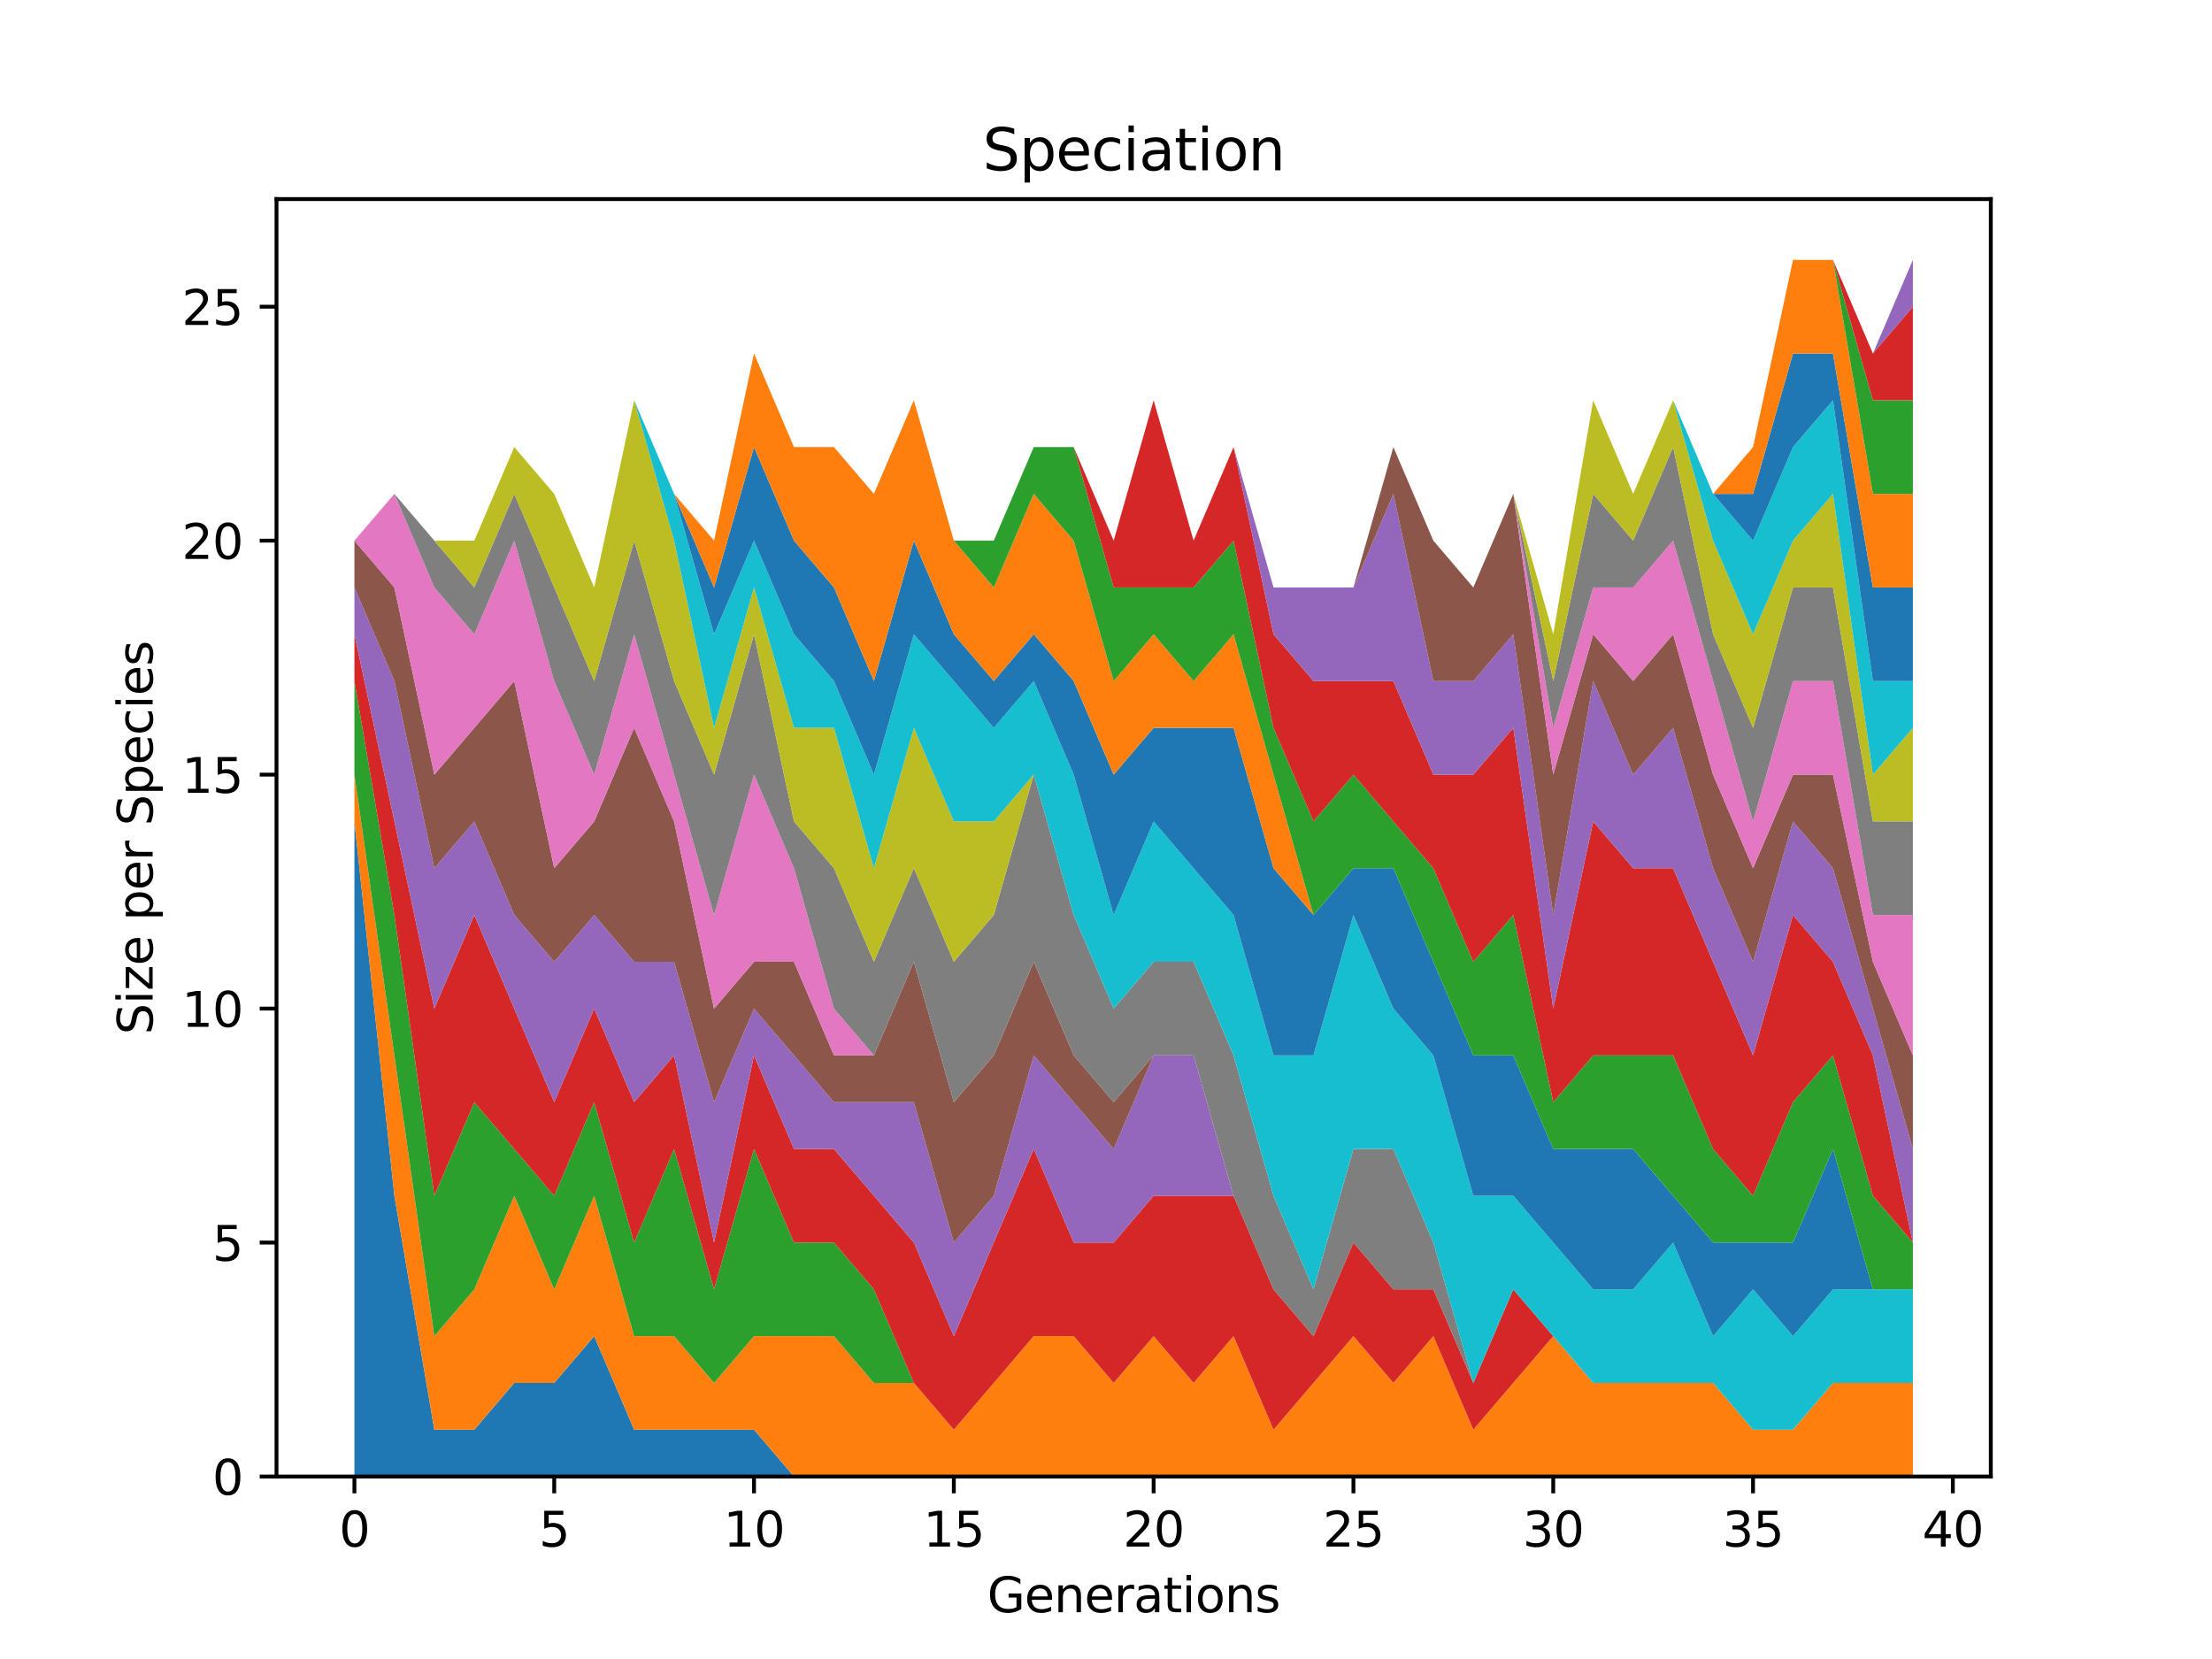 <?xml version="1.0" encoding="utf-8" standalone="no"?>
<!DOCTYPE svg PUBLIC "-//W3C//DTD SVG 1.1//EN"
  "http://www.w3.org/Graphics/SVG/1.1/DTD/svg11.dtd">
<svg xmlns:xlink="http://www.w3.org/1999/xlink" width="460.8pt" height="345.6pt" viewBox="0 0 460.8 345.6" xmlns="http://www.w3.org/2000/svg" version="1.1">
 <defs>
  <style type="text/css">*{stroke-linejoin: round; stroke-linecap: butt}</style>
 </defs>
 <g id="figure_1">
  <g id="patch_1">
   <path d="M 0 345.6 
L 460.8 345.6 
L 460.8 0 
L 0 0 
z
" style="fill: #ffffff"/>
  </g>
  <g id="axes_1">
   <g id="patch_2">
    <path d="M 57.6 307.584 
L 414.72 307.584 
L 414.72 41.472 
L 57.6 41.472 
z
" style="fill: #ffffff"/>
   </g>
   <g id="PolyCollection_1">
    <path d="M 73.833 171.116 
L 73.833 307.584 
L 82.157 307.584 
L 90.482 307.584 
L 98.806 307.584 
L 107.131 307.584 
L 115.455 307.584 
L 123.78 307.584 
L 132.104 307.584 
L 140.429 307.584 
L 148.753 307.584 
L 157.077 307.584 
L 165.402 307.584 
L 173.726 307.584 
L 182.051 307.584 
L 190.375 307.584 
L 198.7 307.584 
L 207.024 307.584 
L 215.349 307.584 
L 223.673 307.584 
L 231.998 307.584 
L 240.322 307.584 
L 248.647 307.584 
L 256.971 307.584 
L 265.296 307.584 
L 273.62 307.584 
L 281.945 307.584 
L 290.269 307.584 
L 298.594 307.584 
L 306.918 307.584 
L 315.243 307.584 
L 323.567 307.584 
L 331.891 307.584 
L 340.216 307.584 
L 348.54 307.584 
L 356.865 307.584 
L 365.189 307.584 
L 373.514 307.584 
L 381.838 307.584 
L 390.163 307.584 
L 398.487 307.584 
L 398.487 307.584 
L 398.487 307.584 
L 390.163 307.584 
L 381.838 307.584 
L 373.514 307.584 
L 365.189 307.584 
L 356.865 307.584 
L 348.54 307.584 
L 340.216 307.584 
L 331.891 307.584 
L 323.567 307.584 
L 315.243 307.584 
L 306.918 307.584 
L 298.594 307.584 
L 290.269 307.584 
L 281.945 307.584 
L 273.62 307.584 
L 265.296 307.584 
L 256.971 307.584 
L 248.647 307.584 
L 240.322 307.584 
L 231.998 307.584 
L 223.673 307.584 
L 215.349 307.584 
L 207.024 307.584 
L 198.7 307.584 
L 190.375 307.584 
L 182.051 307.584 
L 173.726 307.584 
L 165.402 307.584 
L 157.077 297.836 
L 148.753 297.836 
L 140.429 297.836 
L 132.104 297.836 
L 123.78 278.341 
L 115.455 288.089 
L 107.131 288.089 
L 98.806 297.836 
L 90.482 297.836 
L 82.157 249.098 
L 73.833 171.116 
z
" clip-path="url(#p32ac9de2f4)" style="fill: #1f77b4"/>
   </g>
   <g id="PolyCollection_2">
    <path d="M 73.833 161.369 
L 73.833 171.116 
L 82.157 249.098 
L 90.482 297.836 
L 98.806 297.836 
L 107.131 288.089 
L 115.455 288.089 
L 123.78 278.341 
L 132.104 297.836 
L 140.429 297.836 
L 148.753 297.836 
L 157.077 297.836 
L 165.402 307.584 
L 173.726 307.584 
L 182.051 307.584 
L 190.375 307.584 
L 198.7 307.584 
L 207.024 307.584 
L 215.349 307.584 
L 223.673 307.584 
L 231.998 307.584 
L 240.322 307.584 
L 248.647 307.584 
L 256.971 307.584 
L 265.296 307.584 
L 273.62 307.584 
L 281.945 307.584 
L 290.269 307.584 
L 298.594 307.584 
L 306.918 307.584 
L 315.243 307.584 
L 323.567 307.584 
L 331.891 307.584 
L 340.216 307.584 
L 348.54 307.584 
L 356.865 307.584 
L 365.189 307.584 
L 373.514 307.584 
L 381.838 307.584 
L 390.163 307.584 
L 398.487 307.584 
L 398.487 288.089 
L 398.487 288.089 
L 390.163 288.089 
L 381.838 288.089 
L 373.514 297.836 
L 365.189 297.836 
L 356.865 288.089 
L 348.54 288.089 
L 340.216 288.089 
L 331.891 288.089 
L 323.567 278.341 
L 315.243 288.089 
L 306.918 297.836 
L 298.594 278.341 
L 290.269 288.089 
L 281.945 278.341 
L 273.62 288.089 
L 265.296 297.836 
L 256.971 278.341 
L 248.647 288.089 
L 240.322 278.341 
L 231.998 288.089 
L 223.673 278.341 
L 215.349 278.341 
L 207.024 288.089 
L 198.7 297.836 
L 190.375 288.089 
L 182.051 288.089 
L 173.726 278.341 
L 165.402 278.341 
L 157.077 278.341 
L 148.753 288.089 
L 140.429 278.341 
L 132.104 278.341 
L 123.78 249.098 
L 115.455 268.593 
L 107.131 249.098 
L 98.806 268.593 
L 90.482 278.341 
L 82.157 219.855 
L 73.833 161.369 
z
" clip-path="url(#p32ac9de2f4)" style="fill: #ff7f0e"/>
   </g>
   <g id="PolyCollection_3">
    <path d="M 73.833 141.873 
L 73.833 161.369 
L 82.157 219.855 
L 90.482 278.341 
L 98.806 268.593 
L 107.131 249.098 
L 115.455 268.593 
L 123.78 249.098 
L 132.104 278.341 
L 140.429 278.341 
L 148.753 288.089 
L 157.077 278.341 
L 165.402 278.341 
L 173.726 278.341 
L 182.051 288.089 
L 190.375 288.089 
L 198.7 297.836 
L 207.024 288.089 
L 215.349 278.341 
L 223.673 278.341 
L 231.998 288.089 
L 240.322 278.341 
L 248.647 288.089 
L 256.971 278.341 
L 265.296 297.836 
L 273.62 288.089 
L 281.945 278.341 
L 290.269 288.089 
L 298.594 278.341 
L 306.918 297.836 
L 315.243 288.089 
L 323.567 278.341 
L 331.891 288.089 
L 340.216 288.089 
L 348.54 288.089 
L 356.865 288.089 
L 365.189 297.836 
L 373.514 297.836 
L 381.838 288.089 
L 390.163 288.089 
L 398.487 288.089 
L 398.487 288.089 
L 398.487 288.089 
L 390.163 288.089 
L 381.838 288.089 
L 373.514 297.836 
L 365.189 297.836 
L 356.865 288.089 
L 348.54 288.089 
L 340.216 288.089 
L 331.891 288.089 
L 323.567 278.341 
L 315.243 288.089 
L 306.918 297.836 
L 298.594 278.341 
L 290.269 288.089 
L 281.945 278.341 
L 273.62 288.089 
L 265.296 297.836 
L 256.971 278.341 
L 248.647 288.089 
L 240.322 278.341 
L 231.998 288.089 
L 223.673 278.341 
L 215.349 278.341 
L 207.024 288.089 
L 198.7 297.836 
L 190.375 288.089 
L 182.051 268.593 
L 173.726 258.846 
L 165.402 258.846 
L 157.077 239.35 
L 148.753 268.593 
L 140.429 239.35 
L 132.104 258.846 
L 123.78 229.602 
L 115.455 249.098 
L 107.131 239.35 
L 98.806 229.602 
L 90.482 249.098 
L 82.157 190.612 
L 73.833 141.873 
z
" clip-path="url(#p32ac9de2f4)" style="fill: #2ca02c"/>
   </g>
   <g id="PolyCollection_4">
    <path d="M 73.833 132.126 
L 73.833 141.873 
L 82.157 190.612 
L 90.482 249.098 
L 98.806 229.602 
L 107.131 239.35 
L 115.455 249.098 
L 123.78 229.602 
L 132.104 258.846 
L 140.429 239.35 
L 148.753 268.593 
L 157.077 239.35 
L 165.402 258.846 
L 173.726 258.846 
L 182.051 268.593 
L 190.375 288.089 
L 198.7 297.836 
L 207.024 288.089 
L 215.349 278.341 
L 223.673 278.341 
L 231.998 288.089 
L 240.322 278.341 
L 248.647 288.089 
L 256.971 278.341 
L 265.296 297.836 
L 273.62 288.089 
L 281.945 278.341 
L 290.269 288.089 
L 298.594 278.341 
L 306.918 297.836 
L 315.243 288.089 
L 323.567 278.341 
L 331.891 288.089 
L 340.216 288.089 
L 348.54 288.089 
L 356.865 288.089 
L 365.189 297.836 
L 373.514 297.836 
L 381.838 288.089 
L 390.163 288.089 
L 398.487 288.089 
L 398.487 288.089 
L 398.487 288.089 
L 390.163 288.089 
L 381.838 288.089 
L 373.514 297.836 
L 365.189 297.836 
L 356.865 288.089 
L 348.54 288.089 
L 340.216 288.089 
L 331.891 288.089 
L 323.567 278.341 
L 315.243 268.593 
L 306.918 288.089 
L 298.594 268.593 
L 290.269 268.593 
L 281.945 258.846 
L 273.62 278.341 
L 265.296 268.593 
L 256.971 249.098 
L 248.647 249.098 
L 240.322 249.098 
L 231.998 258.846 
L 223.673 258.846 
L 215.349 239.35 
L 207.024 258.846 
L 198.7 278.341 
L 190.375 258.846 
L 182.051 249.098 
L 173.726 239.35 
L 165.402 239.35 
L 157.077 219.855 
L 148.753 258.846 
L 140.429 219.855 
L 132.104 229.602 
L 123.78 210.107 
L 115.455 229.602 
L 107.131 210.107 
L 98.806 190.612 
L 90.482 210.107 
L 82.157 171.116 
L 73.833 132.126 
z
" clip-path="url(#p32ac9de2f4)" style="fill: #d62728"/>
   </g>
   <g id="PolyCollection_5">
    <path d="M 73.833 122.378 
L 73.833 132.126 
L 82.157 171.116 
L 90.482 210.107 
L 98.806 190.612 
L 107.131 210.107 
L 115.455 229.602 
L 123.78 210.107 
L 132.104 229.602 
L 140.429 219.855 
L 148.753 258.846 
L 157.077 219.855 
L 165.402 239.35 
L 173.726 239.35 
L 182.051 249.098 
L 190.375 258.846 
L 198.7 278.341 
L 207.024 258.846 
L 215.349 239.35 
L 223.673 258.846 
L 231.998 258.846 
L 240.322 249.098 
L 248.647 249.098 
L 256.971 249.098 
L 265.296 268.593 
L 273.62 278.341 
L 281.945 258.846 
L 290.269 268.593 
L 298.594 268.593 
L 306.918 288.089 
L 315.243 268.593 
L 323.567 278.341 
L 331.891 288.089 
L 340.216 288.089 
L 348.54 288.089 
L 356.865 288.089 
L 365.189 297.836 
L 373.514 297.836 
L 381.838 288.089 
L 390.163 288.089 
L 398.487 288.089 
L 398.487 288.089 
L 398.487 288.089 
L 390.163 288.089 
L 381.838 288.089 
L 373.514 297.836 
L 365.189 297.836 
L 356.865 288.089 
L 348.54 288.089 
L 340.216 288.089 
L 331.891 288.089 
L 323.567 278.341 
L 315.243 268.593 
L 306.918 288.089 
L 298.594 268.593 
L 290.269 268.593 
L 281.945 258.846 
L 273.62 278.341 
L 265.296 268.593 
L 256.971 249.098 
L 248.647 219.855 
L 240.322 219.855 
L 231.998 239.35 
L 223.673 229.602 
L 215.349 219.855 
L 207.024 249.098 
L 198.7 258.846 
L 190.375 229.602 
L 182.051 229.602 
L 173.726 229.602 
L 165.402 219.855 
L 157.077 210.107 
L 148.753 229.602 
L 140.429 200.359 
L 132.104 200.359 
L 123.78 190.612 
L 115.455 200.359 
L 107.131 190.612 
L 98.806 171.116 
L 90.482 180.864 
L 82.157 141.873 
L 73.833 122.378 
z
" clip-path="url(#p32ac9de2f4)" style="fill: #9467bd"/>
   </g>
   <g id="PolyCollection_6">
    <path d="M 73.833 112.63 
L 73.833 122.378 
L 82.157 141.873 
L 90.482 180.864 
L 98.806 171.116 
L 107.131 190.612 
L 115.455 200.359 
L 123.78 190.612 
L 132.104 200.359 
L 140.429 200.359 
L 148.753 229.602 
L 157.077 210.107 
L 165.402 219.855 
L 173.726 229.602 
L 182.051 229.602 
L 190.375 229.602 
L 198.7 258.846 
L 207.024 249.098 
L 215.349 219.855 
L 223.673 229.602 
L 231.998 239.35 
L 240.322 219.855 
L 248.647 219.855 
L 256.971 249.098 
L 265.296 268.593 
L 273.62 278.341 
L 281.945 258.846 
L 290.269 268.593 
L 298.594 268.593 
L 306.918 288.089 
L 315.243 268.593 
L 323.567 278.341 
L 331.891 288.089 
L 340.216 288.089 
L 348.54 288.089 
L 356.865 288.089 
L 365.189 297.836 
L 373.514 297.836 
L 381.838 288.089 
L 390.163 288.089 
L 398.487 288.089 
L 398.487 288.089 
L 398.487 288.089 
L 390.163 288.089 
L 381.838 288.089 
L 373.514 297.836 
L 365.189 297.836 
L 356.865 288.089 
L 348.54 288.089 
L 340.216 288.089 
L 331.891 288.089 
L 323.567 278.341 
L 315.243 268.593 
L 306.918 288.089 
L 298.594 268.593 
L 290.269 268.593 
L 281.945 258.846 
L 273.62 278.341 
L 265.296 268.593 
L 256.971 249.098 
L 248.647 219.855 
L 240.322 219.855 
L 231.998 229.602 
L 223.673 219.855 
L 215.349 200.359 
L 207.024 219.855 
L 198.7 229.602 
L 190.375 200.359 
L 182.051 219.855 
L 173.726 219.855 
L 165.402 200.359 
L 157.077 200.359 
L 148.753 210.107 
L 140.429 171.116 
L 132.104 151.621 
L 123.78 171.116 
L 115.455 180.864 
L 107.131 141.873 
L 98.806 151.621 
L 90.482 161.369 
L 82.157 122.378 
L 73.833 112.63 
z
" clip-path="url(#p32ac9de2f4)" style="fill: #8c564b"/>
   </g>
   <g id="PolyCollection_7">
    <path d="M 73.833 112.63 
L 73.833 112.63 
L 82.157 122.378 
L 90.482 161.369 
L 98.806 151.621 
L 107.131 141.873 
L 115.455 180.864 
L 123.78 171.116 
L 132.104 151.621 
L 140.429 171.116 
L 148.753 210.107 
L 157.077 200.359 
L 165.402 200.359 
L 173.726 219.855 
L 182.051 219.855 
L 190.375 200.359 
L 198.7 229.602 
L 207.024 219.855 
L 215.349 200.359 
L 223.673 219.855 
L 231.998 229.602 
L 240.322 219.855 
L 248.647 219.855 
L 256.971 249.098 
L 265.296 268.593 
L 273.62 278.341 
L 281.945 258.846 
L 290.269 268.593 
L 298.594 268.593 
L 306.918 288.089 
L 315.243 268.593 
L 323.567 278.341 
L 331.891 288.089 
L 340.216 288.089 
L 348.54 288.089 
L 356.865 288.089 
L 365.189 297.836 
L 373.514 297.836 
L 381.838 288.089 
L 390.163 288.089 
L 398.487 288.089 
L 398.487 288.089 
L 398.487 288.089 
L 390.163 288.089 
L 381.838 288.089 
L 373.514 297.836 
L 365.189 297.836 
L 356.865 288.089 
L 348.54 288.089 
L 340.216 288.089 
L 331.891 288.089 
L 323.567 278.341 
L 315.243 268.593 
L 306.918 288.089 
L 298.594 268.593 
L 290.269 268.593 
L 281.945 258.846 
L 273.62 278.341 
L 265.296 268.593 
L 256.971 249.098 
L 248.647 219.855 
L 240.322 219.855 
L 231.998 229.602 
L 223.673 219.855 
L 215.349 200.359 
L 207.024 219.855 
L 198.7 229.602 
L 190.375 200.359 
L 182.051 219.855 
L 173.726 210.107 
L 165.402 180.864 
L 157.077 161.369 
L 148.753 190.612 
L 140.429 161.369 
L 132.104 132.126 
L 123.78 161.369 
L 115.455 141.873 
L 107.131 112.63 
L 98.806 132.126 
L 90.482 122.378 
L 82.157 102.882 
L 73.833 112.63 
z
" clip-path="url(#p32ac9de2f4)" style="fill: #e377c2"/>
   </g>
   <g id="PolyCollection_8">
    <path d="M 73.833 112.63 
L 73.833 112.63 
L 82.157 102.882 
L 90.482 122.378 
L 98.806 132.126 
L 107.131 112.63 
L 115.455 141.873 
L 123.78 161.369 
L 132.104 132.126 
L 140.429 161.369 
L 148.753 190.612 
L 157.077 161.369 
L 165.402 180.864 
L 173.726 210.107 
L 182.051 219.855 
L 190.375 200.359 
L 198.7 229.602 
L 207.024 219.855 
L 215.349 200.359 
L 223.673 219.855 
L 231.998 229.602 
L 240.322 219.855 
L 248.647 219.855 
L 256.971 249.098 
L 265.296 268.593 
L 273.62 278.341 
L 281.945 258.846 
L 290.269 268.593 
L 298.594 268.593 
L 306.918 288.089 
L 315.243 268.593 
L 323.567 278.341 
L 331.891 288.089 
L 340.216 288.089 
L 348.54 288.089 
L 356.865 288.089 
L 365.189 297.836 
L 373.514 297.836 
L 381.838 288.089 
L 390.163 288.089 
L 398.487 288.089 
L 398.487 288.089 
L 398.487 288.089 
L 390.163 288.089 
L 381.838 288.089 
L 373.514 297.836 
L 365.189 297.836 
L 356.865 288.089 
L 348.54 288.089 
L 340.216 288.089 
L 331.891 288.089 
L 323.567 278.341 
L 315.243 268.593 
L 306.918 288.089 
L 298.594 258.846 
L 290.269 239.35 
L 281.945 239.35 
L 273.62 268.593 
L 265.296 249.098 
L 256.971 219.855 
L 248.647 200.359 
L 240.322 200.359 
L 231.998 210.107 
L 223.673 190.612 
L 215.349 161.369 
L 207.024 190.612 
L 198.7 200.359 
L 190.375 180.864 
L 182.051 200.359 
L 173.726 180.864 
L 165.402 171.116 
L 157.077 132.126 
L 148.753 161.369 
L 140.429 141.873 
L 132.104 112.63 
L 123.78 141.873 
L 115.455 122.378 
L 107.131 102.882 
L 98.806 122.378 
L 90.482 112.63 
L 82.157 102.882 
L 73.833 112.63 
z
" clip-path="url(#p32ac9de2f4)" style="fill: #7f7f7f"/>
   </g>
   <g id="PolyCollection_9">
    <path d="M 73.833 112.63 
L 73.833 112.63 
L 82.157 102.882 
L 90.482 112.63 
L 98.806 122.378 
L 107.131 102.882 
L 115.455 122.378 
L 123.78 141.873 
L 132.104 112.63 
L 140.429 141.873 
L 148.753 161.369 
L 157.077 132.126 
L 165.402 171.116 
L 173.726 180.864 
L 182.051 200.359 
L 190.375 180.864 
L 198.7 200.359 
L 207.024 190.612 
L 215.349 161.369 
L 223.673 190.612 
L 231.998 210.107 
L 240.322 200.359 
L 248.647 200.359 
L 256.971 219.855 
L 265.296 249.098 
L 273.62 268.593 
L 281.945 239.35 
L 290.269 239.35 
L 298.594 258.846 
L 306.918 288.089 
L 315.243 268.593 
L 323.567 278.341 
L 331.891 288.089 
L 340.216 288.089 
L 348.54 288.089 
L 356.865 288.089 
L 365.189 297.836 
L 373.514 297.836 
L 381.838 288.089 
L 390.163 288.089 
L 398.487 288.089 
L 398.487 288.089 
L 398.487 288.089 
L 390.163 288.089 
L 381.838 288.089 
L 373.514 297.836 
L 365.189 297.836 
L 356.865 288.089 
L 348.54 288.089 
L 340.216 288.089 
L 331.891 288.089 
L 323.567 278.341 
L 315.243 268.593 
L 306.918 288.089 
L 298.594 258.846 
L 290.269 239.35 
L 281.945 239.35 
L 273.62 268.593 
L 265.296 249.098 
L 256.971 219.855 
L 248.647 200.359 
L 240.322 200.359 
L 231.998 210.107 
L 223.673 190.612 
L 215.349 161.369 
L 207.024 171.116 
L 198.7 171.116 
L 190.375 151.621 
L 182.051 180.864 
L 173.726 151.621 
L 165.402 151.621 
L 157.077 122.378 
L 148.753 151.621 
L 140.429 112.63 
L 132.104 83.387 
L 123.78 122.378 
L 115.455 102.882 
L 107.131 93.135 
L 98.806 112.63 
L 90.482 112.63 
L 82.157 102.882 
L 73.833 112.63 
z
" clip-path="url(#p32ac9de2f4)" style="fill: #bcbd22"/>
   </g>
   <g id="PolyCollection_10">
    <path d="M 73.833 112.63 
L 73.833 112.63 
L 82.157 102.882 
L 90.482 112.63 
L 98.806 112.63 
L 107.131 93.135 
L 115.455 102.882 
L 123.78 122.378 
L 132.104 83.387 
L 140.429 112.63 
L 148.753 151.621 
L 157.077 122.378 
L 165.402 151.621 
L 173.726 151.621 
L 182.051 180.864 
L 190.375 151.621 
L 198.7 171.116 
L 207.024 171.116 
L 215.349 161.369 
L 223.673 190.612 
L 231.998 210.107 
L 240.322 200.359 
L 248.647 200.359 
L 256.971 219.855 
L 265.296 249.098 
L 273.62 268.593 
L 281.945 239.35 
L 290.269 239.35 
L 298.594 258.846 
L 306.918 288.089 
L 315.243 268.593 
L 323.567 278.341 
L 331.891 288.089 
L 340.216 288.089 
L 348.54 288.089 
L 356.865 288.089 
L 365.189 297.836 
L 373.514 297.836 
L 381.838 288.089 
L 390.163 288.089 
L 398.487 288.089 
L 398.487 268.593 
L 398.487 268.593 
L 390.163 268.593 
L 381.838 268.593 
L 373.514 278.341 
L 365.189 268.593 
L 356.865 278.341 
L 348.54 258.846 
L 340.216 268.593 
L 331.891 268.593 
L 323.567 258.846 
L 315.243 249.098 
L 306.918 249.098 
L 298.594 219.855 
L 290.269 210.107 
L 281.945 190.612 
L 273.62 219.855 
L 265.296 219.855 
L 256.971 190.612 
L 248.647 180.864 
L 240.322 171.116 
L 231.998 190.612 
L 223.673 161.369 
L 215.349 141.873 
L 207.024 151.621 
L 198.7 141.873 
L 190.375 132.126 
L 182.051 161.369 
L 173.726 141.873 
L 165.402 132.126 
L 157.077 112.63 
L 148.753 132.126 
L 140.429 102.882 
L 132.104 83.387 
L 123.78 122.378 
L 115.455 102.882 
L 107.131 93.135 
L 98.806 112.63 
L 90.482 112.63 
L 82.157 102.882 
L 73.833 112.63 
z
" clip-path="url(#p32ac9de2f4)" style="fill: #17becf"/>
   </g>
   <g id="PolyCollection_11">
    <path d="M 73.833 112.63 
L 73.833 112.63 
L 82.157 102.882 
L 90.482 112.63 
L 98.806 112.63 
L 107.131 93.135 
L 115.455 102.882 
L 123.78 122.378 
L 132.104 83.387 
L 140.429 102.882 
L 148.753 132.126 
L 157.077 112.63 
L 165.402 132.126 
L 173.726 141.873 
L 182.051 161.369 
L 190.375 132.126 
L 198.7 141.873 
L 207.024 151.621 
L 215.349 141.873 
L 223.673 161.369 
L 231.998 190.612 
L 240.322 171.116 
L 248.647 180.864 
L 256.971 190.612 
L 265.296 219.855 
L 273.62 219.855 
L 281.945 190.612 
L 290.269 210.107 
L 298.594 219.855 
L 306.918 249.098 
L 315.243 249.098 
L 323.567 258.846 
L 331.891 268.593 
L 340.216 268.593 
L 348.54 258.846 
L 356.865 278.341 
L 365.189 268.593 
L 373.514 278.341 
L 381.838 268.593 
L 390.163 268.593 
L 398.487 268.593 
L 398.487 268.593 
L 398.487 268.593 
L 390.163 268.593 
L 381.838 239.35 
L 373.514 258.846 
L 365.189 258.846 
L 356.865 258.846 
L 348.54 249.098 
L 340.216 239.35 
L 331.891 239.35 
L 323.567 239.35 
L 315.243 219.855 
L 306.918 219.855 
L 298.594 200.359 
L 290.269 180.864 
L 281.945 180.864 
L 273.62 190.612 
L 265.296 180.864 
L 256.971 151.621 
L 248.647 151.621 
L 240.322 151.621 
L 231.998 161.369 
L 223.673 141.873 
L 215.349 132.126 
L 207.024 141.873 
L 198.7 132.126 
L 190.375 112.63 
L 182.051 141.873 
L 173.726 122.378 
L 165.402 112.63 
L 157.077 93.135 
L 148.753 122.378 
L 140.429 102.882 
L 132.104 83.387 
L 123.78 122.378 
L 115.455 102.882 
L 107.131 93.135 
L 98.806 112.63 
L 90.482 112.63 
L 82.157 102.882 
L 73.833 112.63 
z
" clip-path="url(#p32ac9de2f4)" style="fill: #1f77b4"/>
   </g>
   <g id="PolyCollection_12">
    <path d="M 73.833 112.63 
L 73.833 112.63 
L 82.157 102.882 
L 90.482 112.63 
L 98.806 112.63 
L 107.131 93.135 
L 115.455 102.882 
L 123.78 122.378 
L 132.104 83.387 
L 140.429 102.882 
L 148.753 122.378 
L 157.077 93.135 
L 165.402 112.63 
L 173.726 122.378 
L 182.051 141.873 
L 190.375 112.63 
L 198.7 132.126 
L 207.024 141.873 
L 215.349 132.126 
L 223.673 141.873 
L 231.998 161.369 
L 240.322 151.621 
L 248.647 151.621 
L 256.971 151.621 
L 265.296 180.864 
L 273.62 190.612 
L 281.945 180.864 
L 290.269 180.864 
L 298.594 200.359 
L 306.918 219.855 
L 315.243 219.855 
L 323.567 239.35 
L 331.891 239.35 
L 340.216 239.35 
L 348.54 249.098 
L 356.865 258.846 
L 365.189 258.846 
L 373.514 258.846 
L 381.838 239.35 
L 390.163 268.593 
L 398.487 268.593 
L 398.487 268.593 
L 398.487 268.593 
L 390.163 268.593 
L 381.838 239.35 
L 373.514 258.846 
L 365.189 258.846 
L 356.865 258.846 
L 348.54 249.098 
L 340.216 239.35 
L 331.891 239.35 
L 323.567 239.35 
L 315.243 219.855 
L 306.918 219.855 
L 298.594 200.359 
L 290.269 180.864 
L 281.945 180.864 
L 273.62 190.612 
L 265.296 161.369 
L 256.971 132.126 
L 248.647 141.873 
L 240.322 132.126 
L 231.998 141.873 
L 223.673 112.63 
L 215.349 102.882 
L 207.024 122.378 
L 198.7 112.63 
L 190.375 83.387 
L 182.051 102.882 
L 173.726 93.135 
L 165.402 93.135 
L 157.077 73.639 
L 148.753 112.63 
L 140.429 102.882 
L 132.104 83.387 
L 123.78 122.378 
L 115.455 102.882 
L 107.131 93.135 
L 98.806 112.63 
L 90.482 112.63 
L 82.157 102.882 
L 73.833 112.63 
z
" clip-path="url(#p32ac9de2f4)" style="fill: #ff7f0e"/>
   </g>
   <g id="PolyCollection_13">
    <path d="M 73.833 112.63 
L 73.833 112.63 
L 82.157 102.882 
L 90.482 112.63 
L 98.806 112.63 
L 107.131 93.135 
L 115.455 102.882 
L 123.78 122.378 
L 132.104 83.387 
L 140.429 102.882 
L 148.753 112.63 
L 157.077 73.639 
L 165.402 93.135 
L 173.726 93.135 
L 182.051 102.882 
L 190.375 83.387 
L 198.7 112.63 
L 207.024 122.378 
L 215.349 102.882 
L 223.673 112.63 
L 231.998 141.873 
L 240.322 132.126 
L 248.647 141.873 
L 256.971 132.126 
L 265.296 161.369 
L 273.62 190.612 
L 281.945 180.864 
L 290.269 180.864 
L 298.594 200.359 
L 306.918 219.855 
L 315.243 219.855 
L 323.567 239.35 
L 331.891 239.35 
L 340.216 239.35 
L 348.54 249.098 
L 356.865 258.846 
L 365.189 258.846 
L 373.514 258.846 
L 381.838 239.35 
L 390.163 268.593 
L 398.487 268.593 
L 398.487 258.846 
L 398.487 258.846 
L 390.163 249.098 
L 381.838 219.855 
L 373.514 229.602 
L 365.189 249.098 
L 356.865 239.35 
L 348.54 219.855 
L 340.216 219.855 
L 331.891 219.855 
L 323.567 229.602 
L 315.243 190.612 
L 306.918 200.359 
L 298.594 180.864 
L 290.269 171.116 
L 281.945 161.369 
L 273.62 171.116 
L 265.296 151.621 
L 256.971 112.63 
L 248.647 122.378 
L 240.322 122.378 
L 231.998 122.378 
L 223.673 93.135 
L 215.349 93.135 
L 207.024 112.63 
L 198.7 112.63 
L 190.375 83.387 
L 182.051 102.882 
L 173.726 93.135 
L 165.402 93.135 
L 157.077 73.639 
L 148.753 112.63 
L 140.429 102.882 
L 132.104 83.387 
L 123.78 122.378 
L 115.455 102.882 
L 107.131 93.135 
L 98.806 112.63 
L 90.482 112.63 
L 82.157 102.882 
L 73.833 112.63 
z
" clip-path="url(#p32ac9de2f4)" style="fill: #2ca02c"/>
   </g>
   <g id="PolyCollection_14">
    <path d="M 73.833 112.63 
L 73.833 112.63 
L 82.157 102.882 
L 90.482 112.63 
L 98.806 112.63 
L 107.131 93.135 
L 115.455 102.882 
L 123.78 122.378 
L 132.104 83.387 
L 140.429 102.882 
L 148.753 112.63 
L 157.077 73.639 
L 165.402 93.135 
L 173.726 93.135 
L 182.051 102.882 
L 190.375 83.387 
L 198.7 112.63 
L 207.024 112.63 
L 215.349 93.135 
L 223.673 93.135 
L 231.998 122.378 
L 240.322 122.378 
L 248.647 122.378 
L 256.971 112.63 
L 265.296 151.621 
L 273.62 171.116 
L 281.945 161.369 
L 290.269 171.116 
L 298.594 180.864 
L 306.918 200.359 
L 315.243 190.612 
L 323.567 229.602 
L 331.891 219.855 
L 340.216 219.855 
L 348.54 219.855 
L 356.865 239.35 
L 365.189 249.098 
L 373.514 229.602 
L 381.838 219.855 
L 390.163 249.098 
L 398.487 258.846 
L 398.487 258.846 
L 398.487 258.846 
L 390.163 219.855 
L 381.838 200.359 
L 373.514 190.612 
L 365.189 219.855 
L 356.865 200.359 
L 348.54 180.864 
L 340.216 180.864 
L 331.891 171.116 
L 323.567 210.107 
L 315.243 151.621 
L 306.918 161.369 
L 298.594 161.369 
L 290.269 141.873 
L 281.945 141.873 
L 273.62 141.873 
L 265.296 132.126 
L 256.971 93.135 
L 248.647 112.63 
L 240.322 83.387 
L 231.998 112.63 
L 223.673 93.135 
L 215.349 93.135 
L 207.024 112.63 
L 198.7 112.63 
L 190.375 83.387 
L 182.051 102.882 
L 173.726 93.135 
L 165.402 93.135 
L 157.077 73.639 
L 148.753 112.63 
L 140.429 102.882 
L 132.104 83.387 
L 123.78 122.378 
L 115.455 102.882 
L 107.131 93.135 
L 98.806 112.63 
L 90.482 112.63 
L 82.157 102.882 
L 73.833 112.63 
z
" clip-path="url(#p32ac9de2f4)" style="fill: #d62728"/>
   </g>
   <g id="PolyCollection_15">
    <path d="M 73.833 112.63 
L 73.833 112.63 
L 82.157 102.882 
L 90.482 112.63 
L 98.806 112.63 
L 107.131 93.135 
L 115.455 102.882 
L 123.78 122.378 
L 132.104 83.387 
L 140.429 102.882 
L 148.753 112.63 
L 157.077 73.639 
L 165.402 93.135 
L 173.726 93.135 
L 182.051 102.882 
L 190.375 83.387 
L 198.7 112.63 
L 207.024 112.63 
L 215.349 93.135 
L 223.673 93.135 
L 231.998 112.63 
L 240.322 83.387 
L 248.647 112.63 
L 256.971 93.135 
L 265.296 132.126 
L 273.62 141.873 
L 281.945 141.873 
L 290.269 141.873 
L 298.594 161.369 
L 306.918 161.369 
L 315.243 151.621 
L 323.567 210.107 
L 331.891 171.116 
L 340.216 180.864 
L 348.54 180.864 
L 356.865 200.359 
L 365.189 219.855 
L 373.514 190.612 
L 381.838 200.359 
L 390.163 219.855 
L 398.487 258.846 
L 398.487 239.35 
L 398.487 239.35 
L 390.163 210.107 
L 381.838 180.864 
L 373.514 171.116 
L 365.189 200.359 
L 356.865 180.864 
L 348.54 151.621 
L 340.216 161.369 
L 331.891 141.873 
L 323.567 190.612 
L 315.243 132.126 
L 306.918 141.873 
L 298.594 141.873 
L 290.269 102.882 
L 281.945 122.378 
L 273.62 122.378 
L 265.296 122.378 
L 256.971 93.135 
L 248.647 112.63 
L 240.322 83.387 
L 231.998 112.63 
L 223.673 93.135 
L 215.349 93.135 
L 207.024 112.63 
L 198.7 112.63 
L 190.375 83.387 
L 182.051 102.882 
L 173.726 93.135 
L 165.402 93.135 
L 157.077 73.639 
L 148.753 112.63 
L 140.429 102.882 
L 132.104 83.387 
L 123.78 122.378 
L 115.455 102.882 
L 107.131 93.135 
L 98.806 112.63 
L 90.482 112.63 
L 82.157 102.882 
L 73.833 112.63 
z
" clip-path="url(#p32ac9de2f4)" style="fill: #9467bd"/>
   </g>
   <g id="PolyCollection_16">
    <path d="M 73.833 112.63 
L 73.833 112.63 
L 82.157 102.882 
L 90.482 112.63 
L 98.806 112.63 
L 107.131 93.135 
L 115.455 102.882 
L 123.78 122.378 
L 132.104 83.387 
L 140.429 102.882 
L 148.753 112.63 
L 157.077 73.639 
L 165.402 93.135 
L 173.726 93.135 
L 182.051 102.882 
L 190.375 83.387 
L 198.7 112.63 
L 207.024 112.63 
L 215.349 93.135 
L 223.673 93.135 
L 231.998 112.63 
L 240.322 83.387 
L 248.647 112.63 
L 256.971 93.135 
L 265.296 122.378 
L 273.62 122.378 
L 281.945 122.378 
L 290.269 102.882 
L 298.594 141.873 
L 306.918 141.873 
L 315.243 132.126 
L 323.567 190.612 
L 331.891 141.873 
L 340.216 161.369 
L 348.54 151.621 
L 356.865 180.864 
L 365.189 200.359 
L 373.514 171.116 
L 381.838 180.864 
L 390.163 210.107 
L 398.487 239.35 
L 398.487 219.855 
L 398.487 219.855 
L 390.163 200.359 
L 381.838 161.369 
L 373.514 161.369 
L 365.189 180.864 
L 356.865 161.369 
L 348.54 132.126 
L 340.216 141.873 
L 331.891 132.126 
L 323.567 161.369 
L 315.243 102.882 
L 306.918 122.378 
L 298.594 112.63 
L 290.269 93.135 
L 281.945 122.378 
L 273.62 122.378 
L 265.296 122.378 
L 256.971 93.135 
L 248.647 112.63 
L 240.322 83.387 
L 231.998 112.63 
L 223.673 93.135 
L 215.349 93.135 
L 207.024 112.63 
L 198.7 112.63 
L 190.375 83.387 
L 182.051 102.882 
L 173.726 93.135 
L 165.402 93.135 
L 157.077 73.639 
L 148.753 112.63 
L 140.429 102.882 
L 132.104 83.387 
L 123.78 122.378 
L 115.455 102.882 
L 107.131 93.135 
L 98.806 112.63 
L 90.482 112.63 
L 82.157 102.882 
L 73.833 112.63 
z
" clip-path="url(#p32ac9de2f4)" style="fill: #8c564b"/>
   </g>
   <g id="PolyCollection_17">
    <path d="M 73.833 112.63 
L 73.833 112.63 
L 82.157 102.882 
L 90.482 112.63 
L 98.806 112.63 
L 107.131 93.135 
L 115.455 102.882 
L 123.78 122.378 
L 132.104 83.387 
L 140.429 102.882 
L 148.753 112.63 
L 157.077 73.639 
L 165.402 93.135 
L 173.726 93.135 
L 182.051 102.882 
L 190.375 83.387 
L 198.7 112.63 
L 207.024 112.63 
L 215.349 93.135 
L 223.673 93.135 
L 231.998 112.63 
L 240.322 83.387 
L 248.647 112.63 
L 256.971 93.135 
L 265.296 122.378 
L 273.62 122.378 
L 281.945 122.378 
L 290.269 93.135 
L 298.594 112.63 
L 306.918 122.378 
L 315.243 102.882 
L 323.567 161.369 
L 331.891 132.126 
L 340.216 141.873 
L 348.54 132.126 
L 356.865 161.369 
L 365.189 180.864 
L 373.514 161.369 
L 381.838 161.369 
L 390.163 200.359 
L 398.487 219.855 
L 398.487 190.612 
L 398.487 190.612 
L 390.163 190.612 
L 381.838 141.873 
L 373.514 141.873 
L 365.189 171.116 
L 356.865 141.873 
L 348.54 112.63 
L 340.216 122.378 
L 331.891 122.378 
L 323.567 151.621 
L 315.243 102.882 
L 306.918 122.378 
L 298.594 112.63 
L 290.269 93.135 
L 281.945 122.378 
L 273.62 122.378 
L 265.296 122.378 
L 256.971 93.135 
L 248.647 112.63 
L 240.322 83.387 
L 231.998 112.63 
L 223.673 93.135 
L 215.349 93.135 
L 207.024 112.63 
L 198.7 112.63 
L 190.375 83.387 
L 182.051 102.882 
L 173.726 93.135 
L 165.402 93.135 
L 157.077 73.639 
L 148.753 112.63 
L 140.429 102.882 
L 132.104 83.387 
L 123.78 122.378 
L 115.455 102.882 
L 107.131 93.135 
L 98.806 112.63 
L 90.482 112.63 
L 82.157 102.882 
L 73.833 112.63 
z
" clip-path="url(#p32ac9de2f4)" style="fill: #e377c2"/>
   </g>
   <g id="PolyCollection_18">
    <path d="M 73.833 112.63 
L 73.833 112.63 
L 82.157 102.882 
L 90.482 112.63 
L 98.806 112.63 
L 107.131 93.135 
L 115.455 102.882 
L 123.78 122.378 
L 132.104 83.387 
L 140.429 102.882 
L 148.753 112.63 
L 157.077 73.639 
L 165.402 93.135 
L 173.726 93.135 
L 182.051 102.882 
L 190.375 83.387 
L 198.7 112.63 
L 207.024 112.63 
L 215.349 93.135 
L 223.673 93.135 
L 231.998 112.63 
L 240.322 83.387 
L 248.647 112.63 
L 256.971 93.135 
L 265.296 122.378 
L 273.62 122.378 
L 281.945 122.378 
L 290.269 93.135 
L 298.594 112.63 
L 306.918 122.378 
L 315.243 102.882 
L 323.567 151.621 
L 331.891 122.378 
L 340.216 122.378 
L 348.54 112.63 
L 356.865 141.873 
L 365.189 171.116 
L 373.514 141.873 
L 381.838 141.873 
L 390.163 190.612 
L 398.487 190.612 
L 398.487 171.116 
L 398.487 171.116 
L 390.163 171.116 
L 381.838 122.378 
L 373.514 122.378 
L 365.189 151.621 
L 356.865 132.126 
L 348.54 93.135 
L 340.216 112.63 
L 331.891 102.882 
L 323.567 141.873 
L 315.243 102.882 
L 306.918 122.378 
L 298.594 112.63 
L 290.269 93.135 
L 281.945 122.378 
L 273.62 122.378 
L 265.296 122.378 
L 256.971 93.135 
L 248.647 112.63 
L 240.322 83.387 
L 231.998 112.63 
L 223.673 93.135 
L 215.349 93.135 
L 207.024 112.63 
L 198.7 112.63 
L 190.375 83.387 
L 182.051 102.882 
L 173.726 93.135 
L 165.402 93.135 
L 157.077 73.639 
L 148.753 112.63 
L 140.429 102.882 
L 132.104 83.387 
L 123.78 122.378 
L 115.455 102.882 
L 107.131 93.135 
L 98.806 112.63 
L 90.482 112.63 
L 82.157 102.882 
L 73.833 112.63 
z
" clip-path="url(#p32ac9de2f4)" style="fill: #7f7f7f"/>
   </g>
   <g id="PolyCollection_19">
    <path d="M 73.833 112.63 
L 73.833 112.63 
L 82.157 102.882 
L 90.482 112.63 
L 98.806 112.63 
L 107.131 93.135 
L 115.455 102.882 
L 123.78 122.378 
L 132.104 83.387 
L 140.429 102.882 
L 148.753 112.63 
L 157.077 73.639 
L 165.402 93.135 
L 173.726 93.135 
L 182.051 102.882 
L 190.375 83.387 
L 198.7 112.63 
L 207.024 112.63 
L 215.349 93.135 
L 223.673 93.135 
L 231.998 112.63 
L 240.322 83.387 
L 248.647 112.63 
L 256.971 93.135 
L 265.296 122.378 
L 273.62 122.378 
L 281.945 122.378 
L 290.269 93.135 
L 298.594 112.63 
L 306.918 122.378 
L 315.243 102.882 
L 323.567 141.873 
L 331.891 102.882 
L 340.216 112.63 
L 348.54 93.135 
L 356.865 132.126 
L 365.189 151.621 
L 373.514 122.378 
L 381.838 122.378 
L 390.163 171.116 
L 398.487 171.116 
L 398.487 151.621 
L 398.487 151.621 
L 390.163 161.369 
L 381.838 102.882 
L 373.514 112.63 
L 365.189 132.126 
L 356.865 112.63 
L 348.54 83.387 
L 340.216 102.882 
L 331.891 83.387 
L 323.567 132.126 
L 315.243 102.882 
L 306.918 122.378 
L 298.594 112.63 
L 290.269 93.135 
L 281.945 122.378 
L 273.62 122.378 
L 265.296 122.378 
L 256.971 93.135 
L 248.647 112.63 
L 240.322 83.387 
L 231.998 112.63 
L 223.673 93.135 
L 215.349 93.135 
L 207.024 112.63 
L 198.7 112.63 
L 190.375 83.387 
L 182.051 102.882 
L 173.726 93.135 
L 165.402 93.135 
L 157.077 73.639 
L 148.753 112.63 
L 140.429 102.882 
L 132.104 83.387 
L 123.78 122.378 
L 115.455 102.882 
L 107.131 93.135 
L 98.806 112.63 
L 90.482 112.63 
L 82.157 102.882 
L 73.833 112.63 
z
" clip-path="url(#p32ac9de2f4)" style="fill: #bcbd22"/>
   </g>
   <g id="PolyCollection_20">
    <path d="M 73.833 112.63 
L 73.833 112.63 
L 82.157 102.882 
L 90.482 112.63 
L 98.806 112.63 
L 107.131 93.135 
L 115.455 102.882 
L 123.78 122.378 
L 132.104 83.387 
L 140.429 102.882 
L 148.753 112.63 
L 157.077 73.639 
L 165.402 93.135 
L 173.726 93.135 
L 182.051 102.882 
L 190.375 83.387 
L 198.7 112.63 
L 207.024 112.63 
L 215.349 93.135 
L 223.673 93.135 
L 231.998 112.63 
L 240.322 83.387 
L 248.647 112.63 
L 256.971 93.135 
L 265.296 122.378 
L 273.62 122.378 
L 281.945 122.378 
L 290.269 93.135 
L 298.594 112.63 
L 306.918 122.378 
L 315.243 102.882 
L 323.567 132.126 
L 331.891 83.387 
L 340.216 102.882 
L 348.54 83.387 
L 356.865 112.63 
L 365.189 132.126 
L 373.514 112.63 
L 381.838 102.882 
L 390.163 161.369 
L 398.487 151.621 
L 398.487 141.873 
L 398.487 141.873 
L 390.163 141.873 
L 381.838 83.387 
L 373.514 93.135 
L 365.189 112.63 
L 356.865 102.882 
L 348.54 83.387 
L 340.216 102.882 
L 331.891 83.387 
L 323.567 132.126 
L 315.243 102.882 
L 306.918 122.378 
L 298.594 112.63 
L 290.269 93.135 
L 281.945 122.378 
L 273.62 122.378 
L 265.296 122.378 
L 256.971 93.135 
L 248.647 112.63 
L 240.322 83.387 
L 231.998 112.63 
L 223.673 93.135 
L 215.349 93.135 
L 207.024 112.63 
L 198.7 112.63 
L 190.375 83.387 
L 182.051 102.882 
L 173.726 93.135 
L 165.402 93.135 
L 157.077 73.639 
L 148.753 112.63 
L 140.429 102.882 
L 132.104 83.387 
L 123.78 122.378 
L 115.455 102.882 
L 107.131 93.135 
L 98.806 112.63 
L 90.482 112.63 
L 82.157 102.882 
L 73.833 112.63 
z
" clip-path="url(#p32ac9de2f4)" style="fill: #17becf"/>
   </g>
   <g id="PolyCollection_21">
    <path d="M 73.833 112.63 
L 73.833 112.63 
L 82.157 102.882 
L 90.482 112.63 
L 98.806 112.63 
L 107.131 93.135 
L 115.455 102.882 
L 123.78 122.378 
L 132.104 83.387 
L 140.429 102.882 
L 148.753 112.63 
L 157.077 73.639 
L 165.402 93.135 
L 173.726 93.135 
L 182.051 102.882 
L 190.375 83.387 
L 198.7 112.63 
L 207.024 112.63 
L 215.349 93.135 
L 223.673 93.135 
L 231.998 112.63 
L 240.322 83.387 
L 248.647 112.63 
L 256.971 93.135 
L 265.296 122.378 
L 273.62 122.378 
L 281.945 122.378 
L 290.269 93.135 
L 298.594 112.63 
L 306.918 122.378 
L 315.243 102.882 
L 323.567 132.126 
L 331.891 83.387 
L 340.216 102.882 
L 348.54 83.387 
L 356.865 102.882 
L 365.189 112.63 
L 373.514 93.135 
L 381.838 83.387 
L 390.163 141.873 
L 398.487 141.873 
L 398.487 122.378 
L 398.487 122.378 
L 390.163 122.378 
L 381.838 73.639 
L 373.514 73.639 
L 365.189 102.882 
L 356.865 102.882 
L 348.54 83.387 
L 340.216 102.882 
L 331.891 83.387 
L 323.567 132.126 
L 315.243 102.882 
L 306.918 122.378 
L 298.594 112.63 
L 290.269 93.135 
L 281.945 122.378 
L 273.62 122.378 
L 265.296 122.378 
L 256.971 93.135 
L 248.647 112.63 
L 240.322 83.387 
L 231.998 112.63 
L 223.673 93.135 
L 215.349 93.135 
L 207.024 112.63 
L 198.7 112.63 
L 190.375 83.387 
L 182.051 102.882 
L 173.726 93.135 
L 165.402 93.135 
L 157.077 73.639 
L 148.753 112.63 
L 140.429 102.882 
L 132.104 83.387 
L 123.78 122.378 
L 115.455 102.882 
L 107.131 93.135 
L 98.806 112.63 
L 90.482 112.63 
L 82.157 102.882 
L 73.833 112.63 
z
" clip-path="url(#p32ac9de2f4)" style="fill: #1f77b4"/>
   </g>
   <g id="PolyCollection_22">
    <path d="M 73.833 112.63 
L 73.833 112.63 
L 82.157 102.882 
L 90.482 112.63 
L 98.806 112.63 
L 107.131 93.135 
L 115.455 102.882 
L 123.78 122.378 
L 132.104 83.387 
L 140.429 102.882 
L 148.753 112.63 
L 157.077 73.639 
L 165.402 93.135 
L 173.726 93.135 
L 182.051 102.882 
L 190.375 83.387 
L 198.7 112.63 
L 207.024 112.63 
L 215.349 93.135 
L 223.673 93.135 
L 231.998 112.63 
L 240.322 83.387 
L 248.647 112.63 
L 256.971 93.135 
L 265.296 122.378 
L 273.62 122.378 
L 281.945 122.378 
L 290.269 93.135 
L 298.594 112.63 
L 306.918 122.378 
L 315.243 102.882 
L 323.567 132.126 
L 331.891 83.387 
L 340.216 102.882 
L 348.54 83.387 
L 356.865 102.882 
L 365.189 102.882 
L 373.514 73.639 
L 381.838 73.639 
L 390.163 122.378 
L 398.487 122.378 
L 398.487 102.882 
L 398.487 102.882 
L 390.163 102.882 
L 381.838 54.144 
L 373.514 54.144 
L 365.189 93.135 
L 356.865 102.882 
L 348.54 83.387 
L 340.216 102.882 
L 331.891 83.387 
L 323.567 132.126 
L 315.243 102.882 
L 306.918 122.378 
L 298.594 112.63 
L 290.269 93.135 
L 281.945 122.378 
L 273.62 122.378 
L 265.296 122.378 
L 256.971 93.135 
L 248.647 112.63 
L 240.322 83.387 
L 231.998 112.63 
L 223.673 93.135 
L 215.349 93.135 
L 207.024 112.63 
L 198.7 112.63 
L 190.375 83.387 
L 182.051 102.882 
L 173.726 93.135 
L 165.402 93.135 
L 157.077 73.639 
L 148.753 112.63 
L 140.429 102.882 
L 132.104 83.387 
L 123.78 122.378 
L 115.455 102.882 
L 107.131 93.135 
L 98.806 112.63 
L 90.482 112.63 
L 82.157 102.882 
L 73.833 112.63 
z
" clip-path="url(#p32ac9de2f4)" style="fill: #ff7f0e"/>
   </g>
   <g id="PolyCollection_23">
    <path d="M 73.833 112.63 
L 73.833 112.63 
L 82.157 102.882 
L 90.482 112.63 
L 98.806 112.63 
L 107.131 93.135 
L 115.455 102.882 
L 123.78 122.378 
L 132.104 83.387 
L 140.429 102.882 
L 148.753 112.63 
L 157.077 73.639 
L 165.402 93.135 
L 173.726 93.135 
L 182.051 102.882 
L 190.375 83.387 
L 198.7 112.63 
L 207.024 112.63 
L 215.349 93.135 
L 223.673 93.135 
L 231.998 112.63 
L 240.322 83.387 
L 248.647 112.63 
L 256.971 93.135 
L 265.296 122.378 
L 273.62 122.378 
L 281.945 122.378 
L 290.269 93.135 
L 298.594 112.63 
L 306.918 122.378 
L 315.243 102.882 
L 323.567 132.126 
L 331.891 83.387 
L 340.216 102.882 
L 348.54 83.387 
L 356.865 102.882 
L 365.189 93.135 
L 373.514 54.144 
L 381.838 54.144 
L 390.163 102.882 
L 398.487 102.882 
L 398.487 83.387 
L 398.487 83.387 
L 390.163 83.387 
L 381.838 54.144 
L 373.514 54.144 
L 365.189 93.135 
L 356.865 102.882 
L 348.54 83.387 
L 340.216 102.882 
L 331.891 83.387 
L 323.567 132.126 
L 315.243 102.882 
L 306.918 122.378 
L 298.594 112.63 
L 290.269 93.135 
L 281.945 122.378 
L 273.62 122.378 
L 265.296 122.378 
L 256.971 93.135 
L 248.647 112.63 
L 240.322 83.387 
L 231.998 112.63 
L 223.673 93.135 
L 215.349 93.135 
L 207.024 112.63 
L 198.7 112.63 
L 190.375 83.387 
L 182.051 102.882 
L 173.726 93.135 
L 165.402 93.135 
L 157.077 73.639 
L 148.753 112.63 
L 140.429 102.882 
L 132.104 83.387 
L 123.78 122.378 
L 115.455 102.882 
L 107.131 93.135 
L 98.806 112.63 
L 90.482 112.63 
L 82.157 102.882 
L 73.833 112.63 
z
" clip-path="url(#p32ac9de2f4)" style="fill: #2ca02c"/>
   </g>
   <g id="PolyCollection_24">
    <path d="M 73.833 112.63 
L 73.833 112.63 
L 82.157 102.882 
L 90.482 112.63 
L 98.806 112.63 
L 107.131 93.135 
L 115.455 102.882 
L 123.78 122.378 
L 132.104 83.387 
L 140.429 102.882 
L 148.753 112.63 
L 157.077 73.639 
L 165.402 93.135 
L 173.726 93.135 
L 182.051 102.882 
L 190.375 83.387 
L 198.7 112.63 
L 207.024 112.63 
L 215.349 93.135 
L 223.673 93.135 
L 231.998 112.63 
L 240.322 83.387 
L 248.647 112.63 
L 256.971 93.135 
L 265.296 122.378 
L 273.62 122.378 
L 281.945 122.378 
L 290.269 93.135 
L 298.594 112.63 
L 306.918 122.378 
L 315.243 102.882 
L 323.567 132.126 
L 331.891 83.387 
L 340.216 102.882 
L 348.54 83.387 
L 356.865 102.882 
L 365.189 93.135 
L 373.514 54.144 
L 381.838 54.144 
L 390.163 83.387 
L 398.487 83.387 
L 398.487 63.892 
L 398.487 63.892 
L 390.163 73.639 
L 381.838 54.144 
L 373.514 54.144 
L 365.189 93.135 
L 356.865 102.882 
L 348.54 83.387 
L 340.216 102.882 
L 331.891 83.387 
L 323.567 132.126 
L 315.243 102.882 
L 306.918 122.378 
L 298.594 112.63 
L 290.269 93.135 
L 281.945 122.378 
L 273.62 122.378 
L 265.296 122.378 
L 256.971 93.135 
L 248.647 112.63 
L 240.322 83.387 
L 231.998 112.63 
L 223.673 93.135 
L 215.349 93.135 
L 207.024 112.63 
L 198.7 112.63 
L 190.375 83.387 
L 182.051 102.882 
L 173.726 93.135 
L 165.402 93.135 
L 157.077 73.639 
L 148.753 112.63 
L 140.429 102.882 
L 132.104 83.387 
L 123.78 122.378 
L 115.455 102.882 
L 107.131 93.135 
L 98.806 112.63 
L 90.482 112.63 
L 82.157 102.882 
L 73.833 112.63 
z
" clip-path="url(#p32ac9de2f4)" style="fill: #d62728"/>
   </g>
   <g id="PolyCollection_25">
    <path d="M 73.833 112.63 
L 73.833 112.63 
L 82.157 102.882 
L 90.482 112.63 
L 98.806 112.63 
L 107.131 93.135 
L 115.455 102.882 
L 123.78 122.378 
L 132.104 83.387 
L 140.429 102.882 
L 148.753 112.63 
L 157.077 73.639 
L 165.402 93.135 
L 173.726 93.135 
L 182.051 102.882 
L 190.375 83.387 
L 198.7 112.63 
L 207.024 112.63 
L 215.349 93.135 
L 223.673 93.135 
L 231.998 112.63 
L 240.322 83.387 
L 248.647 112.63 
L 256.971 93.135 
L 265.296 122.378 
L 273.62 122.378 
L 281.945 122.378 
L 290.269 93.135 
L 298.594 112.63 
L 306.918 122.378 
L 315.243 102.882 
L 323.567 132.126 
L 331.891 83.387 
L 340.216 102.882 
L 348.54 83.387 
L 356.865 102.882 
L 365.189 93.135 
L 373.514 54.144 
L 381.838 54.144 
L 390.163 73.639 
L 398.487 63.892 
L 398.487 54.144 
L 398.487 54.144 
L 390.163 73.639 
L 381.838 54.144 
L 373.514 54.144 
L 365.189 93.135 
L 356.865 102.882 
L 348.54 83.387 
L 340.216 102.882 
L 331.891 83.387 
L 323.567 132.126 
L 315.243 102.882 
L 306.918 122.378 
L 298.594 112.63 
L 290.269 93.135 
L 281.945 122.378 
L 273.62 122.378 
L 265.296 122.378 
L 256.971 93.135 
L 248.647 112.63 
L 240.322 83.387 
L 231.998 112.63 
L 223.673 93.135 
L 215.349 93.135 
L 207.024 112.63 
L 198.7 112.63 
L 190.375 83.387 
L 182.051 102.882 
L 173.726 93.135 
L 165.402 93.135 
L 157.077 73.639 
L 148.753 112.63 
L 140.429 102.882 
L 132.104 83.387 
L 123.78 122.378 
L 115.455 102.882 
L 107.131 93.135 
L 98.806 112.63 
L 90.482 112.63 
L 82.157 102.882 
L 73.833 112.63 
z
" clip-path="url(#p32ac9de2f4)" style="fill: #9467bd"/>
   </g>
   <g id="matplotlib.axis_1">
    <g id="xtick_1">
     <g id="line2d_1">
      <defs>
       <path id="m2be365b069" d="M 0 0 
L 0 3.5 
" style="stroke: #000000; stroke-width: 0.8"/>
      </defs>
      <g>
       <use xlink:href="#m2be365b069" x="73.833" y="307.584" style="stroke: #000000; stroke-width: 0.8"/>
      </g>
     </g>
     <g id="text_1">
      <!-- 0 -->
      <g transform="translate(70.651 322.182) scale(0.1 -0.1)">
       <defs>
        <path id="DejaVuSans-30" d="M 2034 4250 
Q 1547 4250 1301 3770 
Q 1056 3291 1056 2328 
Q 1056 1369 1301 889 
Q 1547 409 2034 409 
Q 2525 409 2770 889 
Q 3016 1369 3016 2328 
Q 3016 3291 2770 3770 
Q 2525 4250 2034 4250 
z
M 2034 4750 
Q 2819 4750 3233 4129 
Q 3647 3509 3647 2328 
Q 3647 1150 3233 529 
Q 2819 -91 2034 -91 
Q 1250 -91 836 529 
Q 422 1150 422 2328 
Q 422 3509 836 4129 
Q 1250 4750 2034 4750 
z
" transform="scale(0.016)"/>
       </defs>
       <use xlink:href="#DejaVuSans-30"/>
      </g>
     </g>
    </g>
    <g id="xtick_2">
     <g id="line2d_2">
      <g>
       <use xlink:href="#m2be365b069" x="115.455" y="307.584" style="stroke: #000000; stroke-width: 0.8"/>
      </g>
     </g>
     <g id="text_2">
      <!-- 5 -->
      <g transform="translate(112.274 322.182) scale(0.1 -0.1)">
       <defs>
        <path id="DejaVuSans-35" d="M 691 4666 
L 3169 4666 
L 3169 4134 
L 1269 4134 
L 1269 2991 
Q 1406 3038 1543 3061 
Q 1681 3084 1819 3084 
Q 2600 3084 3056 2656 
Q 3513 2228 3513 1497 
Q 3513 744 3044 326 
Q 2575 -91 1722 -91 
Q 1428 -91 1123 -41 
Q 819 9 494 109 
L 494 744 
Q 775 591 1075 516 
Q 1375 441 1709 441 
Q 2250 441 2565 725 
Q 2881 1009 2881 1497 
Q 2881 1984 2565 2268 
Q 2250 2553 1709 2553 
Q 1456 2553 1204 2497 
Q 953 2441 691 2322 
L 691 4666 
z
" transform="scale(0.016)"/>
       </defs>
       <use xlink:href="#DejaVuSans-35"/>
      </g>
     </g>
    </g>
    <g id="xtick_3">
     <g id="line2d_3">
      <g>
       <use xlink:href="#m2be365b069" x="157.077" y="307.584" style="stroke: #000000; stroke-width: 0.8"/>
      </g>
     </g>
     <g id="text_3">
      <!-- 10 -->
      <g transform="translate(150.715 322.182) scale(0.1 -0.1)">
       <defs>
        <path id="DejaVuSans-31" d="M 794 531 
L 1825 531 
L 1825 4091 
L 703 3866 
L 703 4441 
L 1819 4666 
L 2450 4666 
L 2450 531 
L 3481 531 
L 3481 0 
L 794 0 
L 794 531 
z
" transform="scale(0.016)"/>
       </defs>
       <use xlink:href="#DejaVuSans-31"/>
       <use xlink:href="#DejaVuSans-30" x="63.623"/>
      </g>
     </g>
    </g>
    <g id="xtick_4">
     <g id="line2d_4">
      <g>
       <use xlink:href="#m2be365b069" x="198.7" y="307.584" style="stroke: #000000; stroke-width: 0.8"/>
      </g>
     </g>
     <g id="text_4">
      <!-- 15 -->
      <g transform="translate(192.337 322.182) scale(0.1 -0.1)">
       <use xlink:href="#DejaVuSans-31"/>
       <use xlink:href="#DejaVuSans-35" x="63.623"/>
      </g>
     </g>
    </g>
    <g id="xtick_5">
     <g id="line2d_5">
      <g>
       <use xlink:href="#m2be365b069" x="240.322" y="307.584" style="stroke: #000000; stroke-width: 0.8"/>
      </g>
     </g>
     <g id="text_5">
      <!-- 20 -->
      <g transform="translate(233.96 322.182) scale(0.1 -0.1)">
       <defs>
        <path id="DejaVuSans-32" d="M 1228 531 
L 3431 531 
L 3431 0 
L 469 0 
L 469 531 
Q 828 903 1448 1529 
Q 2069 2156 2228 2338 
Q 2531 2678 2651 2914 
Q 2772 3150 2772 3378 
Q 2772 3750 2511 3984 
Q 2250 4219 1831 4219 
Q 1534 4219 1204 4116 
Q 875 4013 500 3803 
L 500 4441 
Q 881 4594 1212 4672 
Q 1544 4750 1819 4750 
Q 2544 4750 2975 4387 
Q 3406 4025 3406 3419 
Q 3406 3131 3298 2873 
Q 3191 2616 2906 2266 
Q 2828 2175 2409 1742 
Q 1991 1309 1228 531 
z
" transform="scale(0.016)"/>
       </defs>
       <use xlink:href="#DejaVuSans-32"/>
       <use xlink:href="#DejaVuSans-30" x="63.623"/>
      </g>
     </g>
    </g>
    <g id="xtick_6">
     <g id="line2d_6">
      <g>
       <use xlink:href="#m2be365b069" x="281.945" y="307.584" style="stroke: #000000; stroke-width: 0.8"/>
      </g>
     </g>
     <g id="text_6">
      <!-- 25 -->
      <g transform="translate(275.582 322.182) scale(0.1 -0.1)">
       <use xlink:href="#DejaVuSans-32"/>
       <use xlink:href="#DejaVuSans-35" x="63.623"/>
      </g>
     </g>
    </g>
    <g id="xtick_7">
     <g id="line2d_7">
      <g>
       <use xlink:href="#m2be365b069" x="323.567" y="307.584" style="stroke: #000000; stroke-width: 0.8"/>
      </g>
     </g>
     <g id="text_7">
      <!-- 30 -->
      <g transform="translate(317.204 322.182) scale(0.1 -0.1)">
       <defs>
        <path id="DejaVuSans-33" d="M 2597 2516 
Q 3050 2419 3304 2112 
Q 3559 1806 3559 1356 
Q 3559 666 3084 287 
Q 2609 -91 1734 -91 
Q 1441 -91 1130 -33 
Q 819 25 488 141 
L 488 750 
Q 750 597 1062 519 
Q 1375 441 1716 441 
Q 2309 441 2620 675 
Q 2931 909 2931 1356 
Q 2931 1769 2642 2001 
Q 2353 2234 1838 2234 
L 1294 2234 
L 1294 2753 
L 1863 2753 
Q 2328 2753 2575 2939 
Q 2822 3125 2822 3475 
Q 2822 3834 2567 4026 
Q 2313 4219 1838 4219 
Q 1578 4219 1281 4162 
Q 984 4106 628 3988 
L 628 4550 
Q 988 4650 1302 4700 
Q 1616 4750 1894 4750 
Q 2613 4750 3031 4423 
Q 3450 4097 3450 3541 
Q 3450 3153 3228 2886 
Q 3006 2619 2597 2516 
z
" transform="scale(0.016)"/>
       </defs>
       <use xlink:href="#DejaVuSans-33"/>
       <use xlink:href="#DejaVuSans-30" x="63.623"/>
      </g>
     </g>
    </g>
    <g id="xtick_8">
     <g id="line2d_8">
      <g>
       <use xlink:href="#m2be365b069" x="365.189" y="307.584" style="stroke: #000000; stroke-width: 0.8"/>
      </g>
     </g>
     <g id="text_8">
      <!-- 35 -->
      <g transform="translate(358.827 322.182) scale(0.1 -0.1)">
       <use xlink:href="#DejaVuSans-33"/>
       <use xlink:href="#DejaVuSans-35" x="63.623"/>
      </g>
     </g>
    </g>
    <g id="xtick_9">
     <g id="line2d_9">
      <g>
       <use xlink:href="#m2be365b069" x="406.812" y="307.584" style="stroke: #000000; stroke-width: 0.8"/>
      </g>
     </g>
     <g id="text_9">
      <!-- 40 -->
      <g transform="translate(400.449 322.182) scale(0.1 -0.1)">
       <defs>
        <path id="DejaVuSans-34" d="M 2419 4116 
L 825 1625 
L 2419 1625 
L 2419 4116 
z
M 2253 4666 
L 3047 4666 
L 3047 1625 
L 3713 1625 
L 3713 1100 
L 3047 1100 
L 3047 0 
L 2419 0 
L 2419 1100 
L 313 1100 
L 313 1709 
L 2253 4666 
z
" transform="scale(0.016)"/>
       </defs>
       <use xlink:href="#DejaVuSans-34"/>
       <use xlink:href="#DejaVuSans-30" x="63.623"/>
      </g>
     </g>
    </g>
    <g id="text_10">
     <!-- Generations -->
     <g transform="translate(205.662 335.861) scale(0.1 -0.1)">
      <defs>
       <path id="DejaVuSans-47" d="M 3809 666 
L 3809 1919 
L 2778 1919 
L 2778 2438 
L 4434 2438 
L 4434 434 
Q 4069 175 3628 42 
Q 3188 -91 2688 -91 
Q 1594 -91 976 548 
Q 359 1188 359 2328 
Q 359 3472 976 4111 
Q 1594 4750 2688 4750 
Q 3144 4750 3555 4637 
Q 3966 4525 4313 4306 
L 4313 3634 
Q 3963 3931 3569 4081 
Q 3175 4231 2741 4231 
Q 1884 4231 1454 3753 
Q 1025 3275 1025 2328 
Q 1025 1384 1454 906 
Q 1884 428 2741 428 
Q 3075 428 3337 486 
Q 3600 544 3809 666 
z
" transform="scale(0.016)"/>
       <path id="DejaVuSans-65" d="M 3597 1894 
L 3597 1613 
L 953 1613 
Q 991 1019 1311 708 
Q 1631 397 2203 397 
Q 2534 397 2845 478 
Q 3156 559 3463 722 
L 3463 178 
Q 3153 47 2828 -22 
Q 2503 -91 2169 -91 
Q 1331 -91 842 396 
Q 353 884 353 1716 
Q 353 2575 817 3079 
Q 1281 3584 2069 3584 
Q 2775 3584 3186 3129 
Q 3597 2675 3597 1894 
z
M 3022 2063 
Q 3016 2534 2758 2815 
Q 2500 3097 2075 3097 
Q 1594 3097 1305 2825 
Q 1016 2553 972 2059 
L 3022 2063 
z
" transform="scale(0.016)"/>
       <path id="DejaVuSans-6e" d="M 3513 2113 
L 3513 0 
L 2938 0 
L 2938 2094 
Q 2938 2591 2744 2837 
Q 2550 3084 2163 3084 
Q 1697 3084 1428 2787 
Q 1159 2491 1159 1978 
L 1159 0 
L 581 0 
L 581 3500 
L 1159 3500 
L 1159 2956 
Q 1366 3272 1645 3428 
Q 1925 3584 2291 3584 
Q 2894 3584 3203 3211 
Q 3513 2838 3513 2113 
z
" transform="scale(0.016)"/>
       <path id="DejaVuSans-72" d="M 2631 2963 
Q 2534 3019 2420 3045 
Q 2306 3072 2169 3072 
Q 1681 3072 1420 2755 
Q 1159 2438 1159 1844 
L 1159 0 
L 581 0 
L 581 3500 
L 1159 3500 
L 1159 2956 
Q 1341 3275 1631 3429 
Q 1922 3584 2338 3584 
Q 2397 3584 2469 3576 
Q 2541 3569 2628 3553 
L 2631 2963 
z
" transform="scale(0.016)"/>
       <path id="DejaVuSans-61" d="M 2194 1759 
Q 1497 1759 1228 1600 
Q 959 1441 959 1056 
Q 959 750 1161 570 
Q 1363 391 1709 391 
Q 2188 391 2477 730 
Q 2766 1069 2766 1631 
L 2766 1759 
L 2194 1759 
z
M 3341 1997 
L 3341 0 
L 2766 0 
L 2766 531 
Q 2569 213 2275 61 
Q 1981 -91 1556 -91 
Q 1019 -91 701 211 
Q 384 513 384 1019 
Q 384 1609 779 1909 
Q 1175 2209 1959 2209 
L 2766 2209 
L 2766 2266 
Q 2766 2663 2505 2880 
Q 2244 3097 1772 3097 
Q 1472 3097 1187 3025 
Q 903 2953 641 2809 
L 641 3341 
Q 956 3463 1253 3523 
Q 1550 3584 1831 3584 
Q 2591 3584 2966 3190 
Q 3341 2797 3341 1997 
z
" transform="scale(0.016)"/>
       <path id="DejaVuSans-74" d="M 1172 4494 
L 1172 3500 
L 2356 3500 
L 2356 3053 
L 1172 3053 
L 1172 1153 
Q 1172 725 1289 603 
Q 1406 481 1766 481 
L 2356 481 
L 2356 0 
L 1766 0 
Q 1100 0 847 248 
Q 594 497 594 1153 
L 594 3053 
L 172 3053 
L 172 3500 
L 594 3500 
L 594 4494 
L 1172 4494 
z
" transform="scale(0.016)"/>
       <path id="DejaVuSans-69" d="M 603 3500 
L 1178 3500 
L 1178 0 
L 603 0 
L 603 3500 
z
M 603 4863 
L 1178 4863 
L 1178 4134 
L 603 4134 
L 603 4863 
z
" transform="scale(0.016)"/>
       <path id="DejaVuSans-6f" d="M 1959 3097 
Q 1497 3097 1228 2736 
Q 959 2375 959 1747 
Q 959 1119 1226 758 
Q 1494 397 1959 397 
Q 2419 397 2687 759 
Q 2956 1122 2956 1747 
Q 2956 2369 2687 2733 
Q 2419 3097 1959 3097 
z
M 1959 3584 
Q 2709 3584 3137 3096 
Q 3566 2609 3566 1747 
Q 3566 888 3137 398 
Q 2709 -91 1959 -91 
Q 1206 -91 779 398 
Q 353 888 353 1747 
Q 353 2609 779 3096 
Q 1206 3584 1959 3584 
z
" transform="scale(0.016)"/>
       <path id="DejaVuSans-73" d="M 2834 3397 
L 2834 2853 
Q 2591 2978 2328 3040 
Q 2066 3103 1784 3103 
Q 1356 3103 1142 2972 
Q 928 2841 928 2578 
Q 928 2378 1081 2264 
Q 1234 2150 1697 2047 
L 1894 2003 
Q 2506 1872 2764 1633 
Q 3022 1394 3022 966 
Q 3022 478 2636 193 
Q 2250 -91 1575 -91 
Q 1294 -91 989 -36 
Q 684 19 347 128 
L 347 722 
Q 666 556 975 473 
Q 1284 391 1588 391 
Q 1994 391 2212 530 
Q 2431 669 2431 922 
Q 2431 1156 2273 1281 
Q 2116 1406 1581 1522 
L 1381 1569 
Q 847 1681 609 1914 
Q 372 2147 372 2553 
Q 372 3047 722 3315 
Q 1072 3584 1716 3584 
Q 2034 3584 2315 3537 
Q 2597 3491 2834 3397 
z
" transform="scale(0.016)"/>
      </defs>
      <use xlink:href="#DejaVuSans-47"/>
      <use xlink:href="#DejaVuSans-65" x="77.49"/>
      <use xlink:href="#DejaVuSans-6e" x="139.014"/>
      <use xlink:href="#DejaVuSans-65" x="202.393"/>
      <use xlink:href="#DejaVuSans-72" x="263.916"/>
      <use xlink:href="#DejaVuSans-61" x="305.029"/>
      <use xlink:href="#DejaVuSans-74" x="366.309"/>
      <use xlink:href="#DejaVuSans-69" x="405.518"/>
      <use xlink:href="#DejaVuSans-6f" x="433.301"/>
      <use xlink:href="#DejaVuSans-6e" x="494.482"/>
      <use xlink:href="#DejaVuSans-73" x="557.861"/>
     </g>
    </g>
   </g>
   <g id="matplotlib.axis_2">
    <g id="ytick_1">
     <g id="line2d_10">
      <defs>
       <path id="mb3b4d2b46a" d="M 0 0 
L -3.5 0 
" style="stroke: #000000; stroke-width: 0.8"/>
      </defs>
      <g>
       <use xlink:href="#mb3b4d2b46a" x="57.6" y="307.584" style="stroke: #000000; stroke-width: 0.8"/>
      </g>
     </g>
     <g id="text_11">
      <!-- 0 -->
      <g transform="translate(44.237 311.383) scale(0.1 -0.1)">
       <use xlink:href="#DejaVuSans-30"/>
      </g>
     </g>
    </g>
    <g id="ytick_2">
     <g id="line2d_11">
      <g>
       <use xlink:href="#mb3b4d2b46a" x="57.6" y="258.846" style="stroke: #000000; stroke-width: 0.8"/>
      </g>
     </g>
     <g id="text_12">
      <!-- 5 -->
      <g transform="translate(44.237 262.645) scale(0.1 -0.1)">
       <use xlink:href="#DejaVuSans-35"/>
      </g>
     </g>
    </g>
    <g id="ytick_3">
     <g id="line2d_12">
      <g>
       <use xlink:href="#mb3b4d2b46a" x="57.6" y="210.107" style="stroke: #000000; stroke-width: 0.8"/>
      </g>
     </g>
     <g id="text_13">
      <!-- 10 -->
      <g transform="translate(37.875 213.906) scale(0.1 -0.1)">
       <use xlink:href="#DejaVuSans-31"/>
       <use xlink:href="#DejaVuSans-30" x="63.623"/>
      </g>
     </g>
    </g>
    <g id="ytick_4">
     <g id="line2d_13">
      <g>
       <use xlink:href="#mb3b4d2b46a" x="57.6" y="161.369" style="stroke: #000000; stroke-width: 0.8"/>
      </g>
     </g>
     <g id="text_14">
      <!-- 15 -->
      <g transform="translate(37.875 165.168) scale(0.1 -0.1)">
       <use xlink:href="#DejaVuSans-31"/>
       <use xlink:href="#DejaVuSans-35" x="63.623"/>
      </g>
     </g>
    </g>
    <g id="ytick_5">
     <g id="line2d_14">
      <g>
       <use xlink:href="#mb3b4d2b46a" x="57.6" y="112.63" style="stroke: #000000; stroke-width: 0.8"/>
      </g>
     </g>
     <g id="text_15">
      <!-- 20 -->
      <g transform="translate(37.875 116.429) scale(0.1 -0.1)">
       <use xlink:href="#DejaVuSans-32"/>
       <use xlink:href="#DejaVuSans-30" x="63.623"/>
      </g>
     </g>
    </g>
    <g id="ytick_6">
     <g id="line2d_15">
      <g>
       <use xlink:href="#mb3b4d2b46a" x="57.6" y="63.892" style="stroke: #000000; stroke-width: 0.8"/>
      </g>
     </g>
     <g id="text_16">
      <!-- 25 -->
      <g transform="translate(37.875 67.691) scale(0.1 -0.1)">
       <use xlink:href="#DejaVuSans-32"/>
       <use xlink:href="#DejaVuSans-35" x="63.623"/>
      </g>
     </g>
    </g>
    <g id="text_17">
     <!-- Size per Species -->
     <g transform="translate(31.795 215.521) rotate(-90) scale(0.1 -0.1)">
      <defs>
       <path id="DejaVuSans-53" d="M 3425 4513 
L 3425 3897 
Q 3066 4069 2747 4153 
Q 2428 4238 2131 4238 
Q 1616 4238 1336 4038 
Q 1056 3838 1056 3469 
Q 1056 3159 1242 3001 
Q 1428 2844 1947 2747 
L 2328 2669 
Q 3034 2534 3370 2195 
Q 3706 1856 3706 1288 
Q 3706 609 3251 259 
Q 2797 -91 1919 -91 
Q 1588 -91 1214 -16 
Q 841 59 441 206 
L 441 856 
Q 825 641 1194 531 
Q 1563 422 1919 422 
Q 2459 422 2753 634 
Q 3047 847 3047 1241 
Q 3047 1584 2836 1778 
Q 2625 1972 2144 2069 
L 1759 2144 
Q 1053 2284 737 2584 
Q 422 2884 422 3419 
Q 422 4038 858 4394 
Q 1294 4750 2059 4750 
Q 2388 4750 2728 4690 
Q 3069 4631 3425 4513 
z
" transform="scale(0.016)"/>
       <path id="DejaVuSans-7a" d="M 353 3500 
L 3084 3500 
L 3084 2975 
L 922 459 
L 3084 459 
L 3084 0 
L 275 0 
L 275 525 
L 2438 3041 
L 353 3041 
L 353 3500 
z
" transform="scale(0.016)"/>
       <path id="DejaVuSans-20" transform="scale(0.016)"/>
       <path id="DejaVuSans-70" d="M 1159 525 
L 1159 -1331 
L 581 -1331 
L 581 3500 
L 1159 3500 
L 1159 2969 
Q 1341 3281 1617 3432 
Q 1894 3584 2278 3584 
Q 2916 3584 3314 3078 
Q 3713 2572 3713 1747 
Q 3713 922 3314 415 
Q 2916 -91 2278 -91 
Q 1894 -91 1617 61 
Q 1341 213 1159 525 
z
M 3116 1747 
Q 3116 2381 2855 2742 
Q 2594 3103 2138 3103 
Q 1681 3103 1420 2742 
Q 1159 2381 1159 1747 
Q 1159 1113 1420 752 
Q 1681 391 2138 391 
Q 2594 391 2855 752 
Q 3116 1113 3116 1747 
z
" transform="scale(0.016)"/>
       <path id="DejaVuSans-63" d="M 3122 3366 
L 3122 2828 
Q 2878 2963 2633 3030 
Q 2388 3097 2138 3097 
Q 1578 3097 1268 2742 
Q 959 2388 959 1747 
Q 959 1106 1268 751 
Q 1578 397 2138 397 
Q 2388 397 2633 464 
Q 2878 531 3122 666 
L 3122 134 
Q 2881 22 2623 -34 
Q 2366 -91 2075 -91 
Q 1284 -91 818 406 
Q 353 903 353 1747 
Q 353 2603 823 3093 
Q 1294 3584 2113 3584 
Q 2378 3584 2631 3529 
Q 2884 3475 3122 3366 
z
" transform="scale(0.016)"/>
      </defs>
      <use xlink:href="#DejaVuSans-53"/>
      <use xlink:href="#DejaVuSans-69" x="63.477"/>
      <use xlink:href="#DejaVuSans-7a" x="91.26"/>
      <use xlink:href="#DejaVuSans-65" x="143.75"/>
      <use xlink:href="#DejaVuSans-20" x="205.273"/>
      <use xlink:href="#DejaVuSans-70" x="237.061"/>
      <use xlink:href="#DejaVuSans-65" x="300.537"/>
      <use xlink:href="#DejaVuSans-72" x="362.061"/>
      <use xlink:href="#DejaVuSans-20" x="403.174"/>
      <use xlink:href="#DejaVuSans-53" x="434.961"/>
      <use xlink:href="#DejaVuSans-70" x="498.438"/>
      <use xlink:href="#DejaVuSans-65" x="561.914"/>
      <use xlink:href="#DejaVuSans-63" x="623.438"/>
      <use xlink:href="#DejaVuSans-69" x="678.418"/>
      <use xlink:href="#DejaVuSans-65" x="706.201"/>
      <use xlink:href="#DejaVuSans-73" x="767.725"/>
     </g>
    </g>
   </g>
   <g id="patch_3">
    <path d="M 57.6 307.584 
L 57.6 41.472 
" style="fill: none; stroke: #000000; stroke-width: 0.8; stroke-linejoin: miter; stroke-linecap: square"/>
   </g>
   <g id="patch_4">
    <path d="M 414.72 307.584 
L 414.72 41.472 
" style="fill: none; stroke: #000000; stroke-width: 0.8; stroke-linejoin: miter; stroke-linecap: square"/>
   </g>
   <g id="patch_5">
    <path d="M 57.6 307.584 
L 414.72 307.584 
" style="fill: none; stroke: #000000; stroke-width: 0.8; stroke-linejoin: miter; stroke-linecap: square"/>
   </g>
   <g id="patch_6">
    <path d="M 57.6 41.472 
L 414.72 41.472 
" style="fill: none; stroke: #000000; stroke-width: 0.8; stroke-linejoin: miter; stroke-linecap: square"/>
   </g>
   <g id="text_18">
    <!-- Speciation -->
    <g transform="translate(204.714 35.472) scale(0.12 -0.12)">
     <use xlink:href="#DejaVuSans-53"/>
     <use xlink:href="#DejaVuSans-70" x="63.477"/>
     <use xlink:href="#DejaVuSans-65" x="126.953"/>
     <use xlink:href="#DejaVuSans-63" x="188.477"/>
     <use xlink:href="#DejaVuSans-69" x="243.457"/>
     <use xlink:href="#DejaVuSans-61" x="271.24"/>
     <use xlink:href="#DejaVuSans-74" x="332.52"/>
     <use xlink:href="#DejaVuSans-69" x="371.729"/>
     <use xlink:href="#DejaVuSans-6f" x="399.512"/>
     <use xlink:href="#DejaVuSans-6e" x="460.693"/>
    </g>
   </g>
  </g>
 </g>
 <defs>
  <clipPath id="p32ac9de2f4">
   <rect x="57.6" y="41.472" width="357.12" height="266.112"/>
  </clipPath>
 </defs>
</svg>
